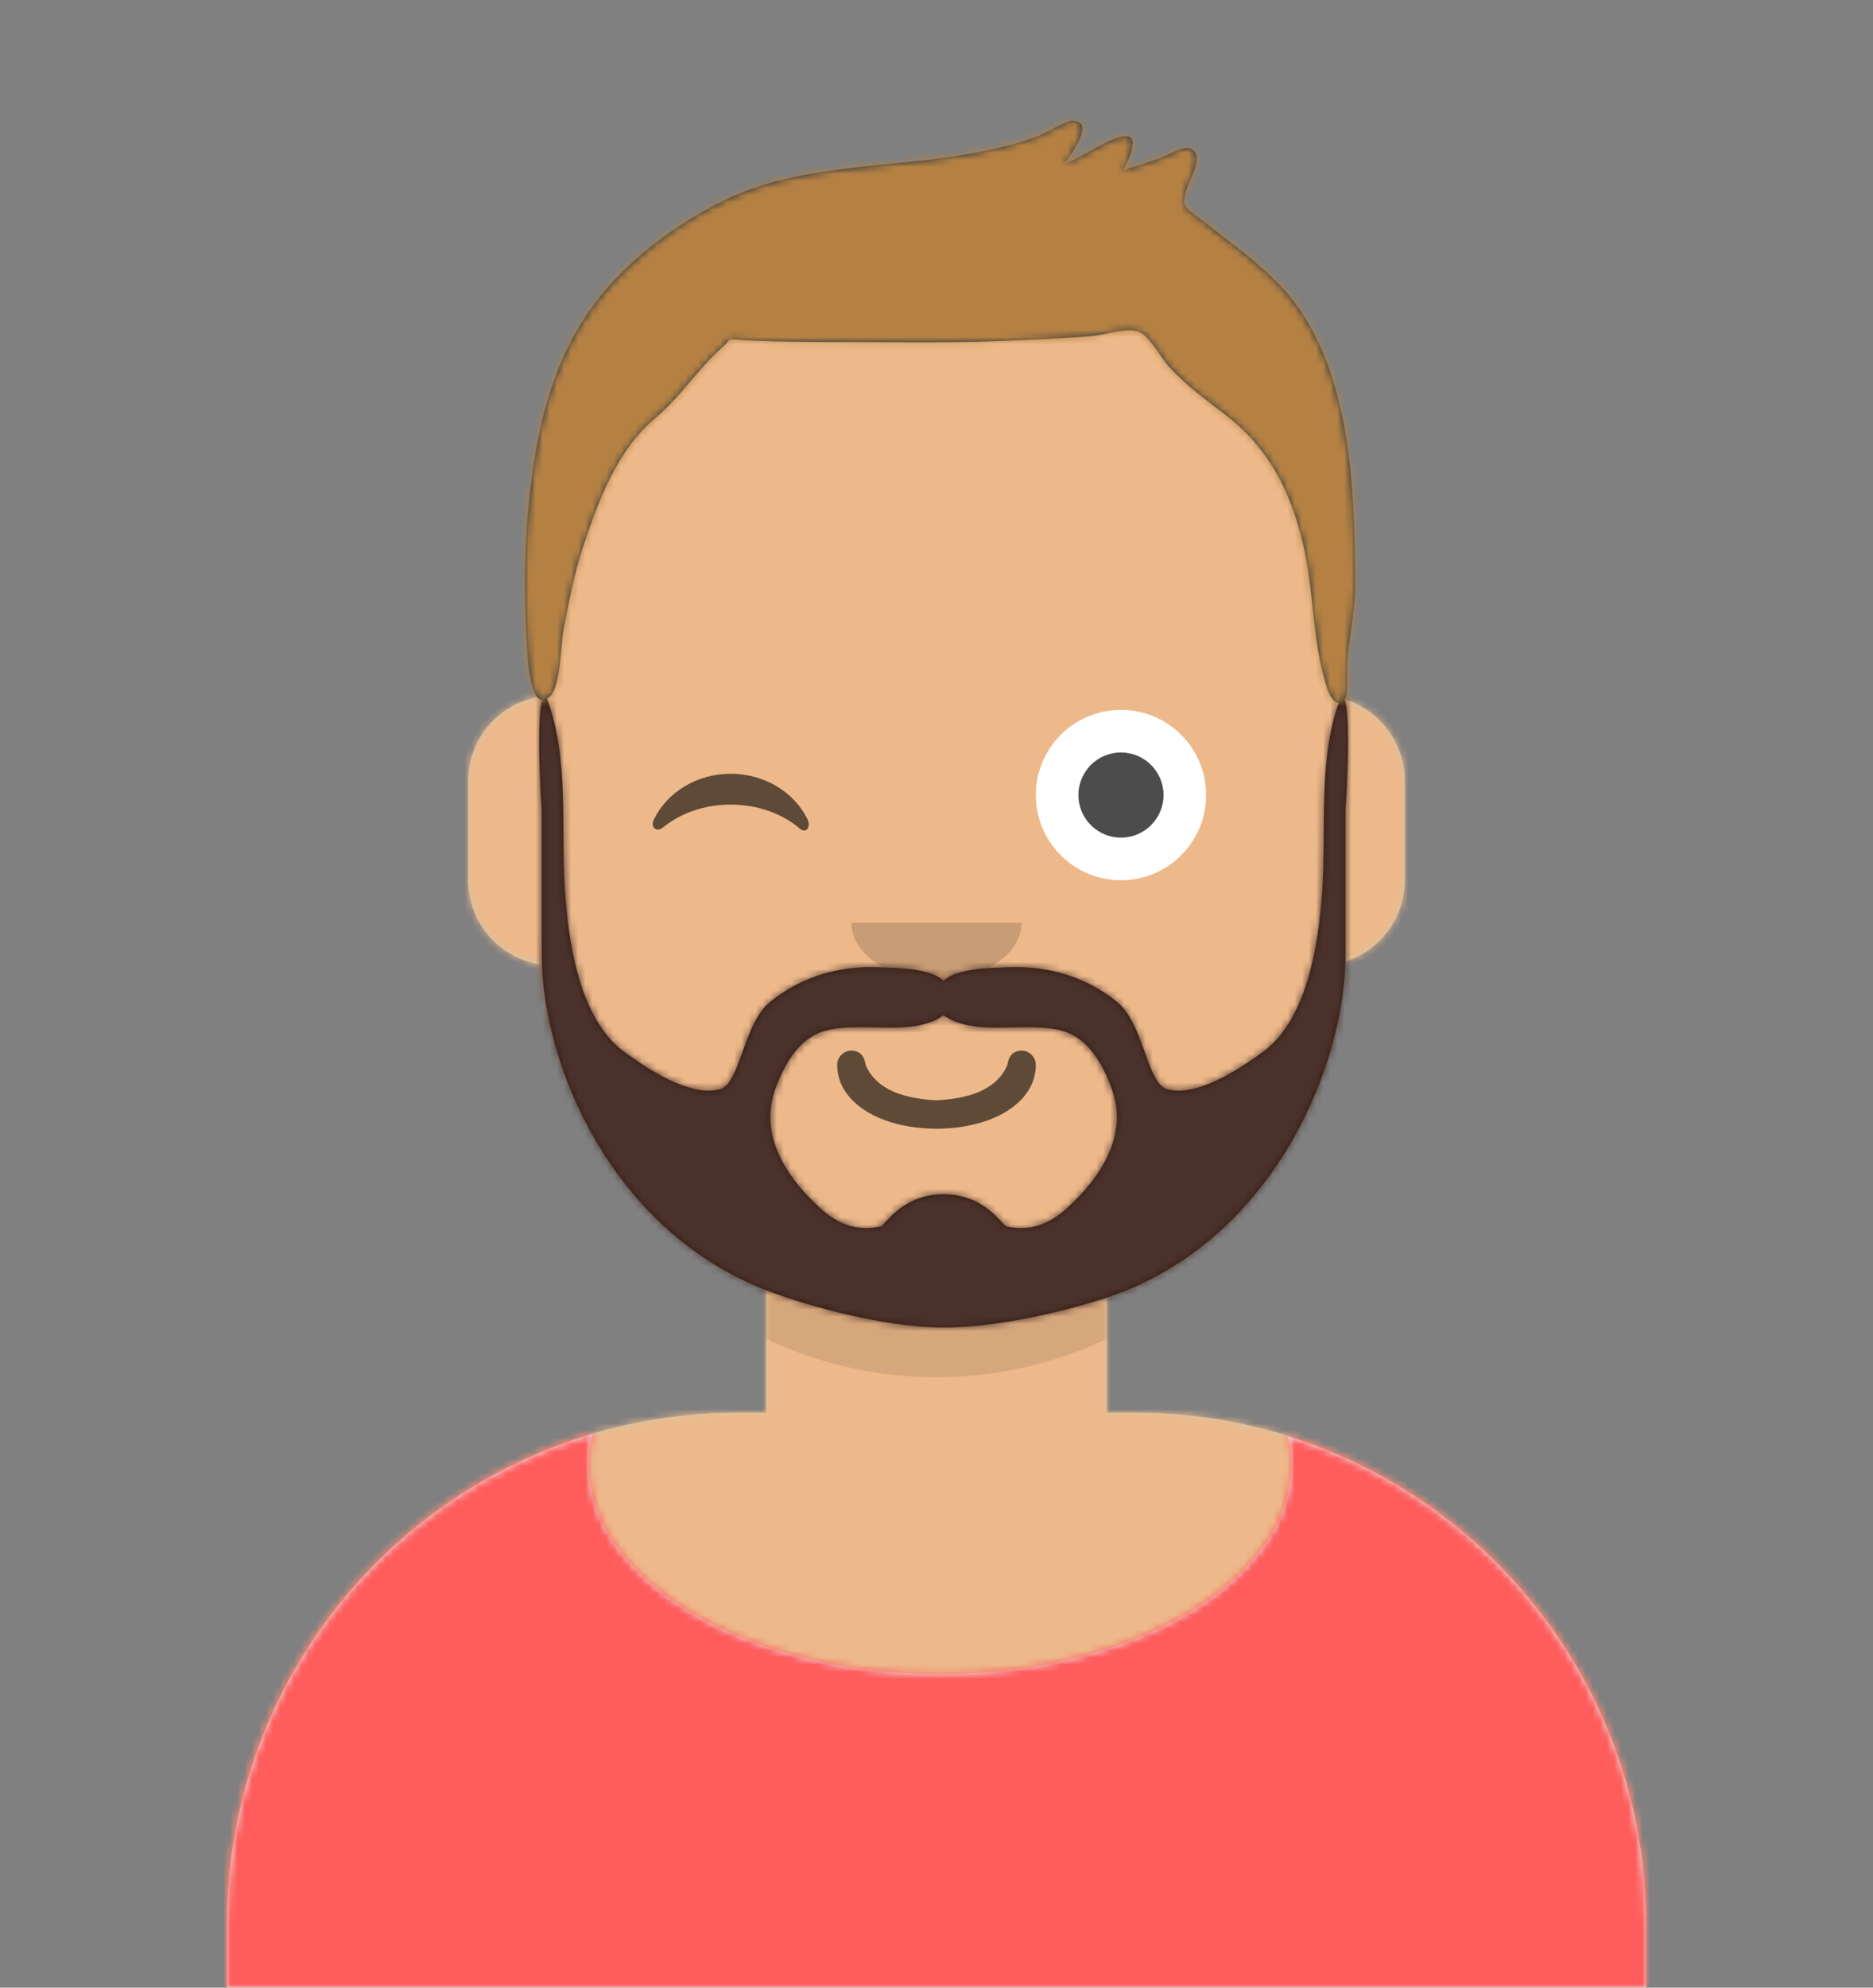 <svg xmlns="http://www.w3.org/2000/svg" xmlns:xlink="http://www.w3.org/1999/xlink" width="264px" height="280px" viewBox="0 0 264 280" version="1.1">
    <rect x="0" y="0" width="264" height="280" fill="#808080" stroke="none"/>
    <title id="transparent_Title">Avataaar/Default</title>
    <desc>Created with python_avatars</desc>
    <defs>
        <path d="M100,0 C130.928,-5.68137151e-15 156,25.072 156,56 L156.001,62.166 C161.676,63.119 166,68.054 166,74 L166,88 C166,94.052 161.519,99.058 155.694,99.881 C153.628,119.686 141.238,136.422 124.001,144.61 L124,163 L128,163 C167.765,163 200,195.235 200,235 L200,244 L0,244 L0,235 C-4.86974701e-15,195.235 32.235,163 72,163 L76,163 L76,144.611 C58.763,136.422 46.372,119.687 44.305,99.881 C38.481,99.058 34,94.052 34,88 L34,74 C34,68.054 38.325,63.118 44,62.166 L44,56 C44,25.072 69.072,5.68137151e-15 100,0 Z" id="transparent_path-1" />
        <path d="M83,36.348 C83,52.629 105.162,65.828 132.5,65.828 C159.838,65.828 182,52.629 182,36.348 C182,34.985 181.845,33.645 181.544,32.331 C210.784,41.488 232,68.792 232,101.052 L232,110 L32,110 L32,101.052 C32,68.397 53.739,40.82 83.534,32.002 C83.182,33.421 83,34.871 83,36.348 Z" id="transparent_path-3" />
        <rect id="transparent_path-5" x="0" y="0" width="264" height="280" />
        <path d="M74,0 C114.869,0 148,33.131 148,74 L148,84.148 L148,197.608 C135.525,187.237 119.491,181 102,181 L102,181 L98,181 L98,162.611 C115.531,154.283 128.048,137.115 129.791,116.867 C135.569,116.002 140,111.019 140,105 L140,105 L140,92 C140,87.354 137.359,83.324 133.497,81.33 C132.724,81.05 131.952,80.748 131.181,80.426 C130.795,80.32 130.401,80.233 130,80.166 L130,80.166 L130,79.917 C117.224,74.234 104.878,63.071 96.11,47.885 C93.175,42.801 90.831,37.595 89.066,32.397 C80.431,42.941 67.745,53.602 52.342,62.495 C42.778,68.017 33.147,72.291 24,75.266 L24,137.247 C29.602,148.318 38.773,157.278 50,162.611 L50,162.611 L50,181 L46,181 C38.327,181 30.935,182.2 24,184.423 L24,230 C24,244.106 13.569,255.776 0,257.716 L0,74 C0,33.131 33.131,0 74,0 Z" id="transparent_path-7" />
    </defs>
    <g id="transparent_Avataaar/Default" stroke="none" stroke-width="1" fill="none" fill-rule="evenodd">
        <g id="transparent_Body" transform="translate(32, 36)">
            <mask id="transparent_mask-2" fill="white">
                <use xlink:href="#transparent_path-1" />
            </mask>
            <use fill="#D0C6AC" xlink:href="#transparent_path-1" />
            <g id="transparent_Skin-Color" mask="url(#transparent_mask-2)" fill="#EDB98A">
                <g transform="translate(-32, 0)" id="transparent_Color">
                    <rect x="0" y="0" width="264" height="244" />
                </g>
            </g>
            <path d="M44,94 C44,124.928 69.072,150 100,150 C130.928,150 156,124.928 156,94 L156,94 L156,102 C156,132.928 130.928,158 100,158 C69.072,158 44,132.928 44,102 Z" id="transparent_Neck-Shadow" fill-opacity="0.1" fill="#000000" mask="url(#transparent_mask-2)" />
        </g>
        <g id="transparent_Clothing" transform="translate(0, 170)">
            
        <defs>
        <path d="M83,36.348 C83,52.629 105.162,65.828 132.5,65.828 C159.838,65.828 182,52.629 182,36.348 C182,34.985 181.845,33.645 181.544,32.331 C210.784,41.488 232,68.792 232,101.052 L232,110 L32,110 L32,101.052 C32,68.397 53.739,40.82 83.534,32.002 C83.182,33.421 83,34.871 83,36.348 Z" id="shirt_scoop_neck_path-1" />
    </defs>
    <g id="shirt_scoop_neck_Clothing/Shirt-Scoop-Neck" stroke="none" stroke-width="1" fill="none" fill-rule="evenodd">
        <mask id="shirt_scoop_neck_mask-2" fill="white">
            <use xlink:href="#shirt_scoop_neck_path-1" />
        </mask>
        <use id="shirt_scoop_neck_Clothes" fill="#E6E6E6" xlink:href="#shirt_scoop_neck_path-1" />
        <g id="shirt_scoop_neck_Fabric-Color" mask="url(#shirt_scoop_neck_mask-2)" fill="#FF5C5C">
            <rect id="shirt_scoop_neck_🖍Color" x="0" y="0" width="264" height="110" />
        </g>
    </g>
</g>
        <g id="transparent_Face" transform="translate(76, 82)" fill="#000000">
            <g id="transparent_Mouth" transform="translate(2, 52)">    
                
            <g id="twinkle_Mouth/Twinkle" stroke="none" stroke-width="1" fill="none" fill-rule="evenodd" fill-opacity="0.6">
        <path d="M40,16 C40,21.372 46.158,25 54,25 C61.842,25 68,21.372 68,16 C68,14.895 67.05,14 66,14 C64.707,14 64.13,14.905 64,16 C62.758,18.938 59.683,20.716 54,21 C48.317,20.716 45.242,18.938 44,16 C43.87,14.905 43.293,14 42,14 C40.95,14 40,14.895 40,16 Z" id="twinkle_Mouth" fill="#000000" fill-rule="nonzero" />
    </g>
</g>
            <g id="transparent_Nose" transform="translate(28, 40)" fill-opacity="0.16">
                
            <g id="default_Nose/Default" stroke="none" stroke-width="1" fill="none" fill-rule="evenodd" fill-opacity="0.16">
        <path d="M16,8 C16,12.418 21.373,16 28,16 L28,16 C34.627,16 40,12.418 40,8" id="default_Nose" fill="#000000" />
    </g>
</g>
            <g id="transparent_Eyes" transform="translate(0, 8)">
                
            <g id="wink_wacky_Eyes/Wink-Wacky-😜" stroke="none" stroke-width="1" fill="none" fill-rule="evenodd">
        <circle id="wink_wacky_Cornea?-I-don't-know" fill="#FFFFFF" cx="82" cy="22" r="12" />
        <circle id="wink_wacky_Eye" fill-opacity="0.7" fill="#000000" cx="82" cy="22" r="6" />
        <path d="M16.16,25.447 C18.007,21.649 22.164,19 26.998,19 C31.814,19 35.959,21.63 37.815,25.407 C38.367,26.529 37.582,27.447 36.791,26.767 C34.34,24.66 30.859,23.344 26.998,23.344 C23.257,23.344 19.874,24.579 17.438,26.572 C16.547,27.3 15.62,26.558 16.16,25.447 Z" id="wink_wacky_Winky-Doodle" fill-opacity="0.6" fill="#000000" />
    </g>
</g>
            <g id="transparent_Eyebrow" fill-opacity="0.6">
                
            </g>
        </g>
        <g id="transparent_Top">
            
        <defs>
        <path d="M180.15,39.92 C177.39,37.1 174.186,34.707 171.069,32.307 C170.382,31.777 169.683,31.261 169.011,30.712 C168.858,30.587 167.292,29.466 167.105,29.053 C166.654,28.06 166.915,28.833 166.977,27.649 C167.056,26.151 170.111,21.919 167.831,20.949 C166.828,20.522 165.04,21.658 164.078,22.033 C162.196,22.767 160.292,23.393 158.347,23.933 C159.279,22.076 161.055,18.359 157.716,19.354 C155.114,20.129 152.69,22.122 150.076,23.059 C150.941,21.642 154.4,17.248 151.274,17.002 C150.302,16.926 147.471,18.75 146.424,19.14 C143.287,20.305 140.083,21.059 136.79,21.653 C125.592,23.671 112.497,23.095 102.137,28.193 C94.149,32.124 86.263,38.222 81.648,45.988 C77.201,53.473 75.538,61.664 74.607,70.241 C73.924,76.536 73.868,83.043 74.188,89.36 C74.292,91.43 74.525,100.971 77.532,98.081 C79.03,96.642 79.019,90.828 79.396,88.86 C80.147,84.945 80.87,81.013 82.122,77.223 C84.328,70.544 86.931,63.43 92.427,58.83 C95.954,55.878 98.431,51.889 101.806,48.911 C103.322,47.574 102.165,47.713 104.603,47.889 C106.241,48.006 107.885,48.051 109.526,48.094 C113.322,48.193 117.124,48.168 120.921,48.181 C128.568,48.209 136.179,48.317 143.819,47.916 C147.214,47.739 150.618,47.642 154.004,47.328 C155.895,47.153 159.251,45.941 160.808,46.867 C162.233,47.714 163.713,50.482 164.736,51.615 C167.154,54.294 170.036,56.339 172.862,58.535 C178.757,63.115 181.732,68.867 183.523,76.023 C185.306,83.153 184.806,89.768 187.013,96.785 C187.402,98.018 188.429,100.145 189.695,98.239 C189.93,97.885 189.87,95.939 189.87,94.819 C189.87,90.3 191.014,86.908 191,82.359 C190.944,68.527 190.496,50.491 180.15,39.92 Z" id="short_flat_path-1" />
    </defs>
    <g id="short_flat_Top/Short-Hair/Short-Flat" stroke="none" stroke-width="1" fill="none" fill-rule="evenodd">
        <g id="short_flat_Facial-Hair" transform="translate(49, 72)"><defs>
        <path d="M101.428,98.169 C98.915,100.463 96.237,101.494 92.853,100.773 C92.271,100.649 89.896,96.235 84,96.235 C78.103,96.235 75.729,100.649 75.147,100.773 C71.762,101.494 69.085,100.463 66.571,98.169 C61.846,93.856 57.917,87.908 60.278,81.419 C61.508,78.037 63.51,74.324 67.151,73.246 C71.038,72.096 76.497,73.244 80.415,72.458 C81.684,72.204 83.071,71.751 84,71 C84.929,71.751 86.316,72.204 87.585,72.458 C91.503,73.244 96.961,72.096 100.849,73.246 C104.49,74.324 106.491,78.037 107.722,81.419 C110.083,87.908 106.154,93.856 101.428,98.169 M140.081,26 C136.671,34.4 137.988,44.858 137.357,53.676 C136.844,60.843 135.337,71.586 128.973,76.215 C125.718,78.582 119.794,82.56 115.542,81.45 C112.615,80.686 112.302,72.29 108.455,69.147 C104.092,65.582 98.643,64.016 93.149,64.258 C90.779,64.362 85.984,64.337 84,66.16 C82.016,64.337 77.222,64.362 74.851,64.258 C69.357,64.016 63.908,65.582 59.545,69.147 C55.698,72.29 55.386,80.686 52.458,81.45 C48.206,82.56 42.282,78.582 39.027,76.215 C32.662,71.586 31.156,60.843 30.643,53.676 C30.012,44.858 31.329,34.4 27.919,26 C26.26,26 27.354,42.129 27.354,42.129 L27.354,62.485 C27.386,77.773 36.935,100.655 58.108,109.393 C63.286,111.53 75.015,115 84,115 C92.985,115 104.714,111.86 109.892,109.723 C131.065,100.986 140.614,77.773 140.646,62.485 L140.646,42.129 C140.646,42.129 141.74,26 140.081,26" id="beard_light_path-1" />
    </defs>
    <g id="beard_light_Facial-Hair/Beard-Light" stroke="none" stroke-width="1" fill="none" fill-rule="evenodd">
        <mask id="beard_light_mask-2" fill="white">
            <use xlink:href="#beard_light_path-1" />
        </mask>
        <use id="beard_light_Lite-Beard" fill="#331B0C" xlink:href="#beard_light_path-1" />
        <g id="beard_light_Facial-Hair-Color" mask="url(#beard_light_mask-2)" fill="#4A312C">
            <rect id="beard_light_Color" x="0" y="0" width="168" height="152" />
        </g>
    </g>
</g>
        <mask id="short_flat_mask-2" fill="white">
            <use xlink:href="#short_flat_path-1" />
        </mask>
        <use id="short_flat_Short-Hair" fill="#1F3140" xlink:href="#short_flat_path-1" />
        <g id="short_flat_Hair-Color" mask="url(#short_flat_mask-2)" fill="#B58143">
            <g transform="translate(1, 0)" id="short_flat_Color">
                <rect x="0" y="0" width="264" height="280" />
            </g>
        </g>
        <g id="short_flat_Accessory" transform="translate(62, 85)">
        </g>
    </g>
</g>
    </g>
</svg>